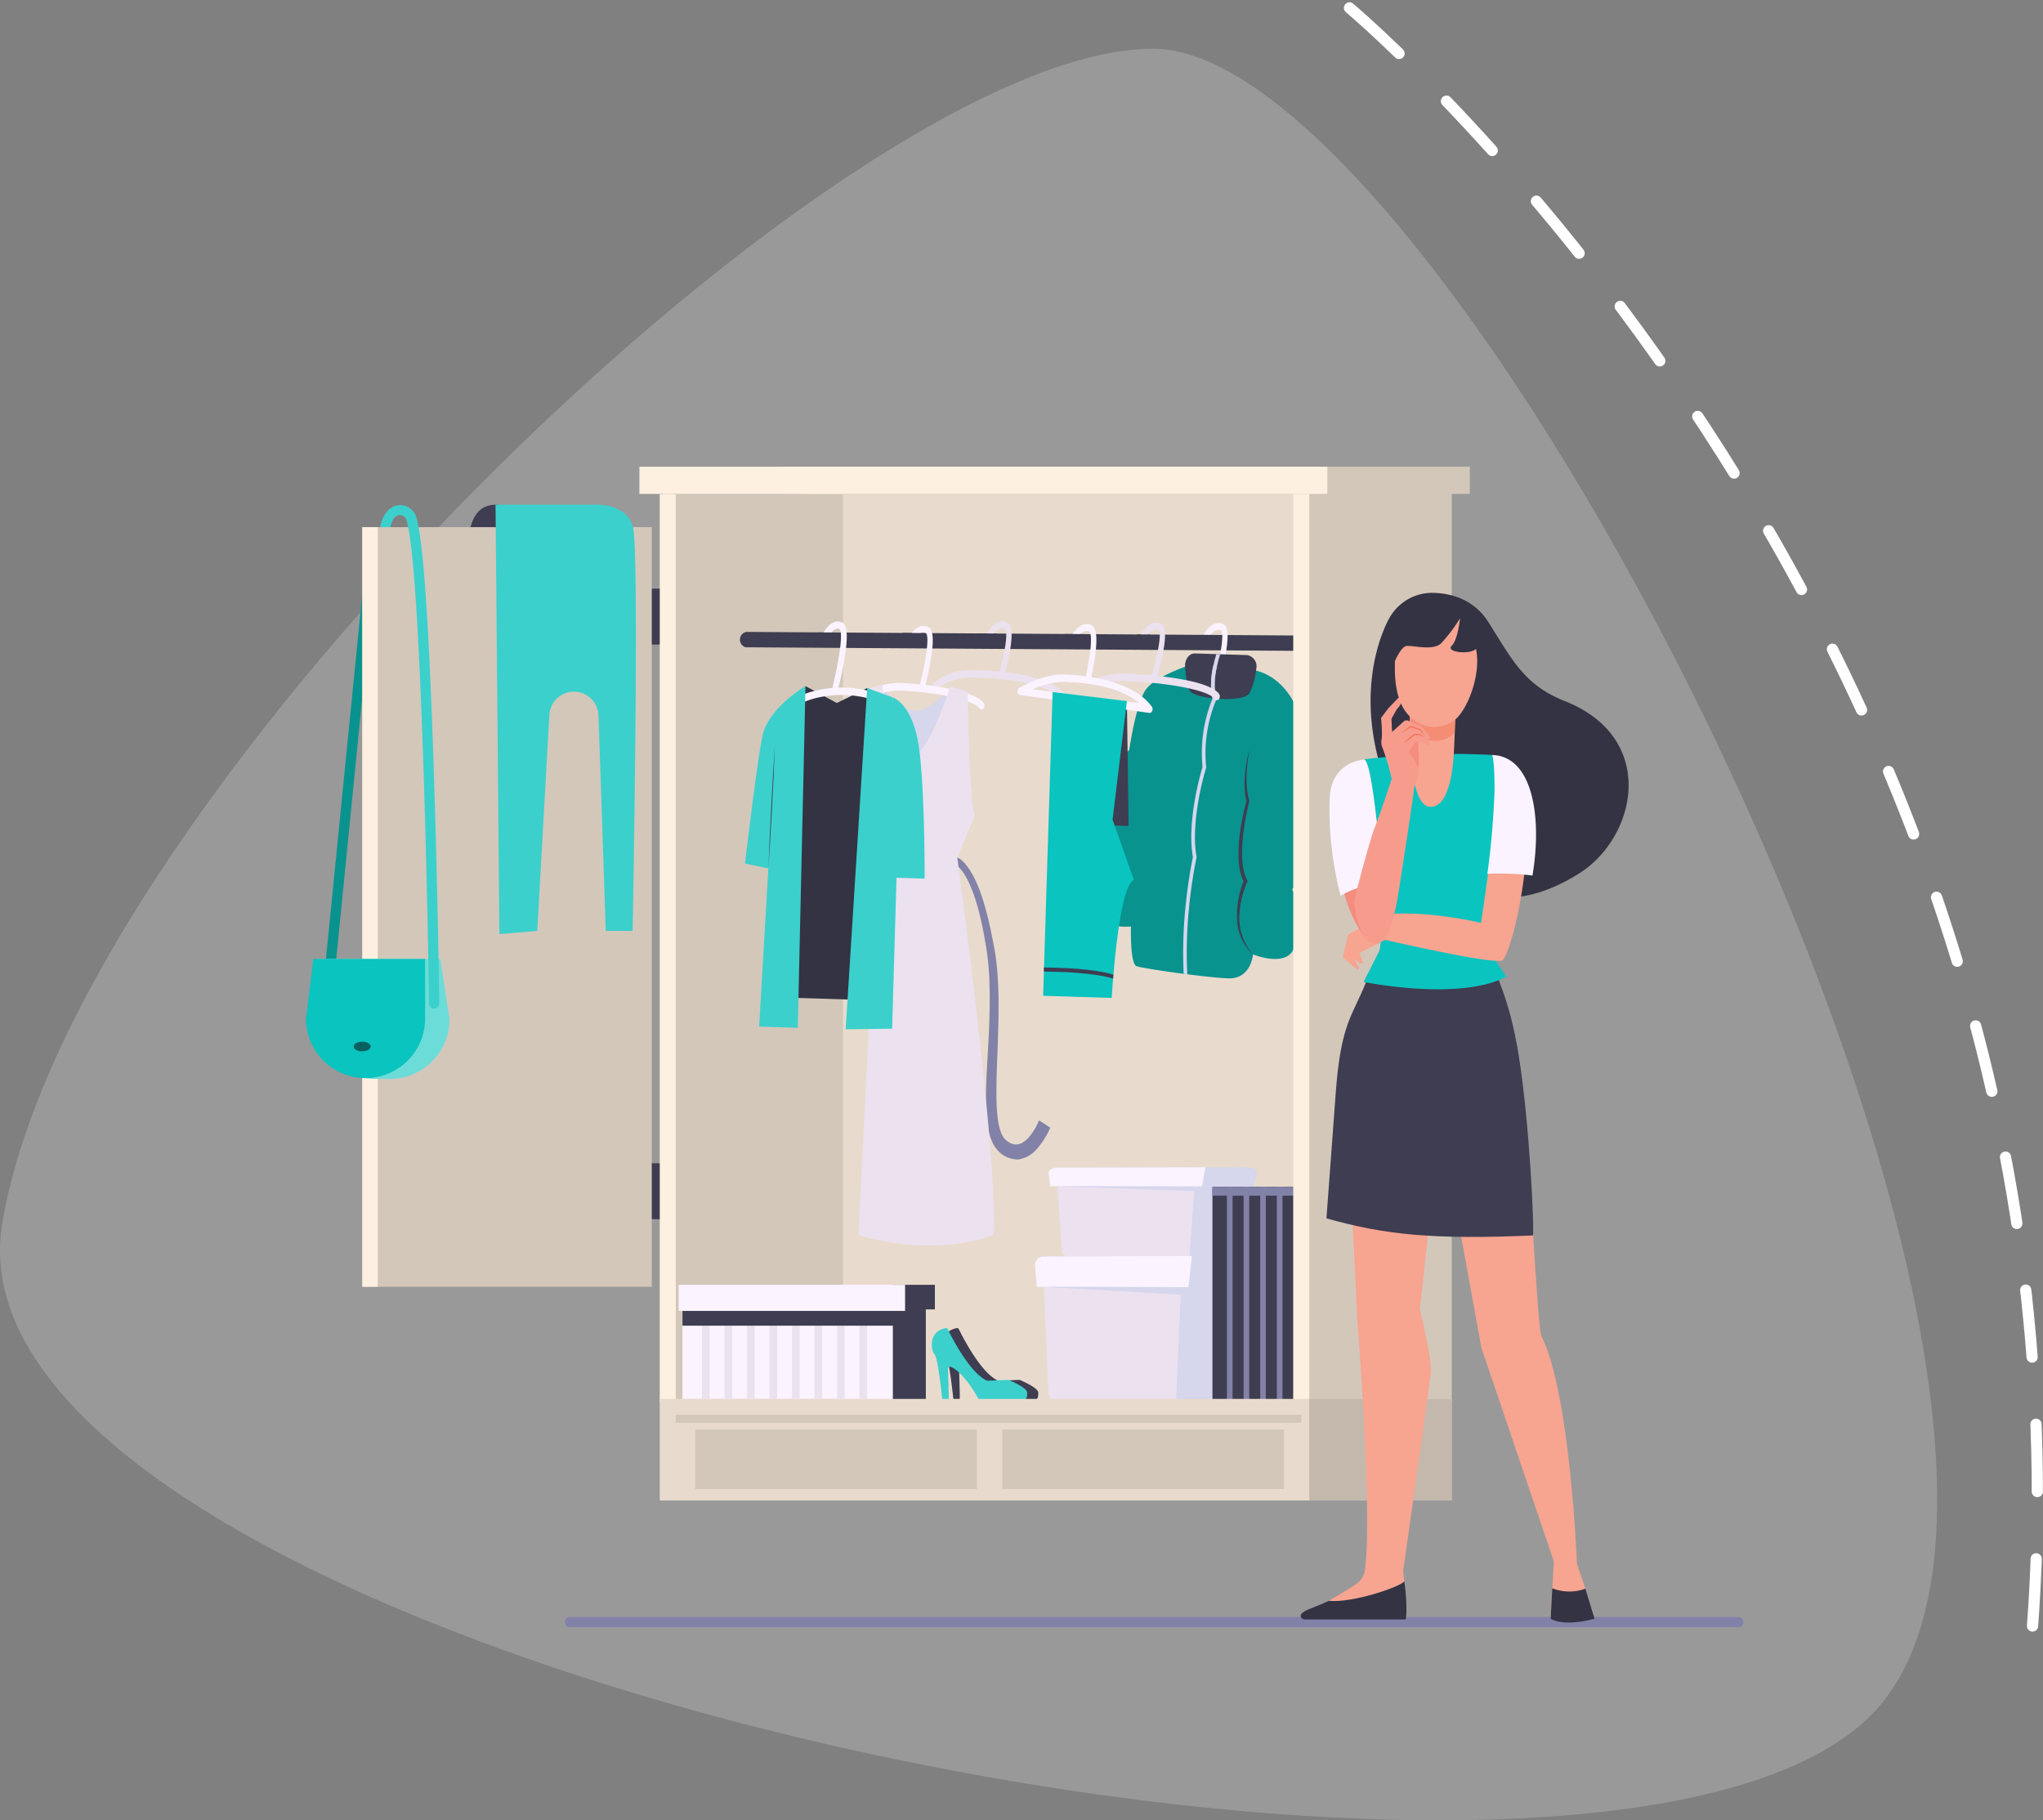 <svg xmlns="http://www.w3.org/2000/svg" width="364.384" height="324.644" viewBox="0 0 364.384 324.644">
  <rect x="0" y="0" width="364.384" height="324.644" fill="#808080" stroke="none"/>
  <g id="Grupo_54482" data-name="Grupo 54482" transform="translate(-104.418 -1817.533)">
    <g id="Grupo_54482-2" data-name="Grupo 54482">
      <path id="Trazado_100598" data-name="Trazado 100598" d="M310.267,1826.224c53.613.472,175.628,241.182,129.41,295.531S91.67,2113.238,104.836,2035.6,256.655,1825.754,310.267,1826.224Z" fill="#fff" opacity="0.2" style="isolation: isolate"/>
      <path id="Trazado_100599" data-name="Trazado 100599" d="M345.114,1818.942s137.338,115.082,121.393,293.946" fill="none" stroke="#fff" stroke-linecap="round" stroke-linejoin="round" stroke-width="2" stroke-dasharray="12"/>
    </g>
    <g id="Grupo_54510" data-name="Grupo 54510">
      <path id="Trazado_102309" data-name="Trazado 102309" d="M414.462,2107.752H206.072a.914.914,0,1,1,0-1.829h208.39a.914.914,0,0,1,0,1.829Z" fill="#8282a8"/>
      <g id="Grupo_54483" data-name="Grupo 54483">
        <rect id="Rectángulo_5409" data-name="Rectángulo 5409" width="73.739" height="1.825" transform="translate(162.312 1990.99) rotate(-84.313)" fill="#08938f"/>
      </g>
      <g id="Grupo_54503" data-name="Grupo 54503">
        <path id="Trazado_102310" data-name="Trazado 102310" d="M188.123,1913.111s.1-5.558,4.674-5.558,4.633,8.174,4.633,8.174Z" fill="#3e3d51"/>
        <rect id="Rectángulo_5410" data-name="Rectángulo 5410" width="4.29" height="9.973" transform="translate(218.463 1922.518)" fill="#3e3d51"/>
        <rect id="Rectángulo_5411" data-name="Rectángulo 5411" width="4.29" height="9.973" transform="translate(218.463 2024.998)" fill="#3e3d51"/>
        <path id="Trazado_102311" data-name="Trazado 102311" d="M366.568,1900.77H243.876v4.85h4.29v161.87H363.35V1905.62h3.218Z" fill="#d3c7ba"/>
        <rect id="Rectángulo_5412" data-name="Rectángulo 5412" width="51.632" height="135.479" transform="translate(169.036 1911.548)" fill="#d3c7ba"/>
        <rect id="Rectángulo_5413" data-name="Rectángulo 5413" width="2.748" height="135.479" transform="translate(169.036 1911.548)" fill="#fdf0e0"/>
        <rect id="Rectángulo_5414" data-name="Rectángulo 5414" width="115.183" height="162.082" transform="translate(222.753 1905.657)" fill="#e8dbcd"/>
        <path id="Trazado_102312" data-name="Trazado 102312" d="M275.422,2054.569c.614,1.263,3.889,7.762,6.975,9.194.126.059,3.813-.171,3.942-.114,3.447,1.546,3.253,2.111,3.26,2.406.005.247-.014.913-.344,1.019-.594.192-2.561.268-8.054.146a.315.315,0,0,1-.273-.166c-2.644-4.878-5.47-6.538-5.446-5.442.127,5.675.265,5.81-.188,5.82-.227-.031-.781.152-.826-.273-.151-1.415-.829-7.541-1.383-8.071-.612-.585-1.235-4.09,1.992-4.693A.318.318,0,0,1,275.422,2054.569Z" fill="#3e3d51"/>
        <path id="Trazado_102313" data-name="Trazado 102313" d="M273.444,2054.569c.613,1.263,3.889,7.762,6.974,9.194.127.059,3.813-.171,3.942-.114,3.448,1.546,3.254,2.111,3.26,2.406.006.247-.013.913-.343,1.019-.594.192-2.561.268-8.054.146a.318.318,0,0,1-.274-.166c-2.644-4.878-5.47-6.538-5.445-5.442.127,5.675.265,5.81-.188,5.82-.227-.031-.781.152-.827-.273-.15-1.415-.829-7.541-1.382-8.071-.612-.585-1.236-4.09,1.992-4.693A.319.319,0,0,1,273.444,2054.569Z" fill="#3bd0cc"/>
        <rect id="Rectángulo_5415" data-name="Rectángulo 5415" width="32.549" height="162.082" transform="translate(222.232 1905.657)" fill="#d3c7ba"/>
        <rect id="Rectángulo_5416" data-name="Rectángulo 5416" width="122.692" height="4.85" transform="translate(218.463 1900.77)" fill="#fdf0e0"/>
        <rect id="Rectángulo_5417" data-name="Rectángulo 5417" width="2.856" height="162.082" transform="translate(222.09 1905.657)" fill="#fdf0e0"/>
        <g id="Grupo_54488" data-name="Grupo 54488">
          <g id="Grupo_54484" data-name="Grupo 54484">
            <path id="Trazado_102314" data-name="Trazado 102314" d="M292.86,2025.775l34.229-.067c.911,0,1.609.531,1.473,1.123l-.53,2.3-1.715,0-1.034,11.553c-.056.619-.834,1.1-1.776,1.1H296.186l-1.136-12.7-1.616,0Z" fill="#d6d6ed"/>
            <path id="Trazado_102315" data-name="Trazado 102315" d="M295.6,2041.779h20.97l1.124-15.764H292.78l1.045,14.668C293.869,2041.3,294.651,2041.779,295.6,2041.779Z" fill="#ece1ef"/>
            <path id="Trazado_102316" data-name="Trazado 102316" d="M291.751,2029.088l27.048.047.617-3.421-26.5.067c-.871,0-1.551.493-1.474,1.063Z" fill="#fbf3ff"/>
            <path id="Trazado_102317" data-name="Trazado 102317" d="M318.8,2029.135l-25.8-.047,24.98.9Z" fill="#d6d6ed"/>
          </g>
          <g id="Grupo_54487" data-name="Grupo 54487">
            <g id="Grupo_54485" data-name="Grupo 54485">
              <path id="Trazado_102318" data-name="Trazado 102318" d="M290.445,2041.623l34.23-.11a1.561,1.561,0,0,1,1.473,1.833l-.53,3.746-1.716,0-1.034,18.854a1.837,1.837,0,0,1-1.775,1.8H293.772l-1.136-20.72-1.616,0Z" fill="#d6d6ed"/>
              <path id="Trazado_102319" data-name="Trazado 102319" d="M293.188,2067.739h20.97l1.123-25.726H290.366l1.045,23.937A1.823,1.823,0,0,0,293.188,2067.739Z" fill="#ece1ef"/>
              <path id="Trazado_102320" data-name="Trazado 102320" d="M289.337,2047.028l27.048.077.617-5.582-26.5.109a1.553,1.553,0,0,0-1.473,1.735Z" fill="#fbf3ff"/>
              <path id="Trazado_102321" data-name="Trazado 102321" d="M316.385,2047.1l-25.8-.077,24.98,1.463Z" fill="#d6d6ed"/>
            </g>
            <g id="Grupo_54486" data-name="Grupo 54486">
              <rect id="Rectángulo_5418" data-name="Rectángulo 5418" width="16.291" height="38.543" transform="translate(336.959 2067.736) rotate(180)" fill="#3e3d51"/>
              <rect id="Rectángulo_5419" data-name="Rectángulo 5419" width="1.005" height="38.543" transform="translate(335.12 2029.194)" fill="#f7cc7f"/>
              <rect id="Rectángulo_5420" data-name="Rectángulo 5420" width="1.005" height="38.543" transform="translate(332.153 2029.194)" fill="#8282a8"/>
              <rect id="Rectángulo_5421" data-name="Rectángulo 5421" width="1.005" height="38.543" transform="translate(329.186 2029.194)" fill="#8282a8"/>
              <rect id="Rectángulo_5422" data-name="Rectángulo 5422" width="1.005" height="38.543" transform="translate(326.219 2029.194)" fill="#8282a8"/>
              <rect id="Rectángulo_5423" data-name="Rectángulo 5423" width="1.005" height="38.543" transform="translate(323.252 2029.194)" fill="#8282a8"/>
              <rect id="Rectángulo_5424" data-name="Rectángulo 5424" width="16.289" height="1.589" transform="translate(320.67 2029.192)" fill="#8282a8"/>
            </g>
          </g>
        </g>
        <g id="Grupo_54501" data-name="Grupo 54501">
          <path id="Trazado_102322" data-name="Trazado 102322" d="M335.411,1930.869l-57.462-.373-40.432-.263a1.411,1.411,0,0,0-.1,2.741l.067,0,97.893.635a1.271,1.271,0,0,0,1.131-1.364A1.253,1.253,0,0,0,335.411,1930.869Z" fill="#3e3d51"/>
          <g id="Grupo_54489" data-name="Grupo 54489">
            <path id="Trazado_102323" data-name="Trazado 102323" d="M268.775,1940.466a.661.661,0,0,1-.3-.775c.744-2.847,1.728-7.836,1.206-9.1a.428.428,0,0,0-.122-.179c-1.3-.472-2.315,1.61-2.326,1.63a.425.425,0,0,1-.665.186.72.72,0,0,1-.145-.846c.058-.116,1.443-2.824,3.433-2.1a1.2,1.2,0,0,1,.677.734c.4.965.32,2.913-.24,5.956-.4,2.152-.884,4.027-.9,4.106C269.3,1940.4,269.027,1940.572,268.775,1940.466Z" fill="#fbf3ff"/>
          </g>
          <g id="Grupo_54490" data-name="Grupo 54490">
            <path id="Trazado_102324" data-name="Trazado 102324" d="M298.309,1939.3a.647.647,0,0,1-.319-.762c.005-.02.5-2.12.8-4.263.419-3.067.115-4.043-.1-4.131-1.294-.519-2.388,1.477-2.4,1.5a.424.424,0,0,1-.67.166.722.722,0,0,1-.121-.853c.061-.114,1.521-2.773,3.489-1.984.974.391,1.213,2.141.753,5.509-.3,2.218-.8,4.315-.823,4.4C298.833,1939.2,298.564,1939.392,298.309,1939.3Z" fill="#fbf3ff"/>
          </g>
          <g id="Grupo_54491" data-name="Grupo 54491">
            <path id="Trazado_102325" data-name="Trazado 102325" d="M321.128,1939.929a.666.666,0,0,1-.282-.786c.823-2.82,1.948-7.773,1.461-9.057-.043-.113-.077-.127-.088-.131-1.294-.519-2.387,1.478-2.4,1.5a.424.424,0,0,1-.67.166.723.723,0,0,1-.122-.853c.061-.113,1.521-2.773,3.49-1.983a1.21,1.21,0,0,1,.656.757c.75,1.978-.857,8.065-1.427,10.018A.467.467,0,0,1,321.128,1939.929Z" fill="#fbf3ff"/>
          </g>
          <path id="Trazado_102326" data-name="Trazado 102326" d="M261.757,1939.9s3.806,5.487,7.128,4.2a10.79,10.79,0,0,0,4.994-4.124l3.136.886-10.709,16.762-7.832-17.016Z" fill="#d6d6ed"/>
          <g id="Grupo_54492" data-name="Grupo 54492">
            <path id="Trazado_102327" data-name="Trazado 102327" d="M335.124,1961.549a9.691,9.691,0,0,0,1.663-5.256l.162-5.507c.215-7.342-4.185-13.461-9.889-13.863l-.1-.025s-9.812-1.082-10.409-.775-5.769,1.977-7.615,4.192-3.1,10.91-3.1,10.91-3.093,3.778-3.75,6.467a20.352,20.352,0,0,0-.184,6.255,37.172,37.172,0,0,1-.854,6.363c-.767,3.383-.246,10.285.663,11.52s4.423.955,4.423.955-.186,6.3.906,7.019c.591.386,12.511,2.091,16.514,2.215s4.353-4.266,4.353-4.266,6.167,2.529,7.382-1.333a14.45,14.45,0,0,0-.4-10.306C338.211,1972.481,337.667,1965.9,335.124,1961.549Z" fill="#08938f"/>
            <path id="Trazado_102328" data-name="Trazado 102328" d="M317.532,1934.073c-1.016-.032-1.832,1.083-1.741,2.373.117,1.661.362,3.653.909,4.395.975,1.325,9.395,2.117,10.56.328a12.373,12.373,0,0,0,1.21-4.3,2.037,2.037,0,0,0-1.6-2.5Z" fill="#3e3d51"/>
            <path id="Trazado_102329" data-name="Trazado 102329" d="M320.817,1936.292a13.1,13.1,0,0,0-.131,5.829,25.489,25.489,0,0,0-1.786,12.2c-.325,1.073-2.841,9.716-1.718,16.067a86.546,86.546,0,0,0-1.319,8.845,80.294,80.294,0,0,0-.33,11.98l.649.084a78.856,78.856,0,0,1,.317-11.957,83.844,83.844,0,0,1,1.323-8.841l.023-.1-.019-.1c-.852-4.637.409-11.562,1.731-15.875l-.009-.1a24.79,24.79,0,0,1,1.853-12.127l-.062-.194a11.981,11.981,0,0,1,.134-5.645Z" fill="#d6d6ed"/>
            <path id="Trazado_102330" data-name="Trazado 102330" d="M322.116,1934.215l-.751-.023c-.268.842-1.488,4.964-.695,7.872.235.027.474.051.715.071l-.046-.141c-.869-2.7.474-7.044.646-7.58Z" fill="#d6d6ed"/>
            <path id="Trazado_102331" data-name="Trazado 102331" d="M325.541,1979.852a16.4,16.4,0,0,1,1.406-5.2l-.115-.21c-1.738-3.173-.516-10.3.4-13.969l.03-.119c0-.01-1.166-2.772.008-9.131-.7,2.513-1.268,6.472-.528,9.154-1.1,3.906-2.308,10.865-.517,14.326a16.032,16.032,0,0,0-1.157,6.953,8.782,8.782,0,0,0,2.835,6.1A9.936,9.936,0,0,1,325.541,1979.852Z" fill="#3e3d51"/>
          </g>
          <g id="Grupo_54493" data-name="Grupo 54493">
            <path id="Trazado_102332" data-name="Trazado 102332" d="M309.979,1939.065a.673.673,0,0,1-.265-.8c1.248-3.933,1.947-8.105,1.344-8.347-1.293-.519-2.388,1.478-2.4,1.5a.424.424,0,0,1-.67.166.723.723,0,0,1-.122-.853c.061-.113,1.522-2.773,3.49-1.983a1.264,1.264,0,0,1,.678.79c.7,1.907-.844,7.33-1.43,9.177C310.527,1938.964,310.227,1939.189,309.979,1939.065Z" fill="#ece1ef"/>
          </g>
          <g id="Grupo_54494" data-name="Grupo 54494">
            <path id="Trazado_102333" data-name="Trazado 102333" d="M321.083,1942.207c-1.445-1.962-10.788-3.047-15.469-3.192a11.5,11.5,0,0,0-4.775.642c-.244.2-.792-.046-.943-.355s-.379-.491-.134-.687a14.407,14.407,0,0,1,5.891-.924c.139,0,13.918.515,16.191,3.6a.8.8,0,0,1-.028.936A.444.444,0,0,1,321.083,1942.207Z" fill="#ece1ef"/>
          </g>
          <g id="Grupo_54496" data-name="Grupo 54496">
            <g id="Grupo_54495" data-name="Grupo 54495">
              <path id="Trazado_102334" data-name="Trazado 102334" d="M293.822,1942.61c-1.785-3.144-10.221-4.237-16.9-4.218a9.353,9.353,0,0,0-5.561,2.167.452.452,0,0,1-.723-.159.785.785,0,0,1,.126-.922,10.121,10.121,0,0,1,6.159-2.41c15.123-.044,18.818,4.583,17.626,5.688A.451.451,0,0,1,293.822,1942.61Z" fill="#ece1ef"/>
            </g>
            <path id="Trazado_102335" data-name="Trazado 102335" d="M279.115,1943.863c-1.855-2.271-12.046-3.182-14.891-3.174a11.848,11.848,0,0,0-6.307,2.359.468.468,0,0,1-.729-.22.791.791,0,0,1,.175-.93,12.628,12.628,0,0,1,6.862-2.561c2.8-.008,13.4.821,15.626,3.548a.815.815,0,0,1,.014.956A.454.454,0,0,1,279.115,1943.863Z" fill="#fbf3ff"/>
          </g>
          <path id="Trazado_102336" data-name="Trazado 102336" d="M301.487,1964.707l4.225.131-.3-22.26s-2.194,1.033-2.655.406S301.487,1964.707,301.487,1964.707Z" fill="#3e3d51"/>
          <g id="Grupo_54497" data-name="Grupo 54497">
            <path id="Trazado_102337" data-name="Trazado 102337" d="M309.409,1944.676l-23.069-3.187c-.523-.072-.629-.985-.145-1.261.179-.1,4.426-2.514,7.841-2.408,4.848.15,12.515,1.259,15.816,5.741C310.18,1944.007,309.888,1944.742,309.409,1944.676Zm-20.816-4.209,18.986,2.45c-3.824-3.3-10.524-3.678-13.582-3.773A13.843,13.843,0,0,0,288.593,1940.467Z" fill="#fbf3ff"/>
          </g>
          <path id="Trazado_102338" data-name="Trazado 102338" d="M292.16,1940.953l-1.691,54.179,12.228.379s1.143-19.982,3.955-21.031l-3.8-10.765,2.558-21.137Z" fill="#0ac4bf"/>
          <path id="Trazado_102339" data-name="Trazado 102339" d="M290.6,1990.808c2.943.024,9.045.208,12.34,1.264.018-.229.038-.465.059-.71-3.437-1.074-9.441-1.254-12.377-1.274Z" fill="#3e3d51"/>
          <g id="Grupo_54498" data-name="Grupo 54498">
            <path id="Trazado_102340" data-name="Trazado 102340" d="M282.8,1938.551c-.249-.115-.383-.2-.289-.52.737-2.514,1.731-6.965,1.261-8.207-.052-.136-.1-.154-.117-.162-1.293-.519-2.387,1.478-2.4,1.5a.424.424,0,0,1-.67.166.721.721,0,0,1-.121-.852c.061-.114,1.521-2.774,3.49-1.984a1.266,1.266,0,0,1,.684.789c.361.953.257,2.75-.316,5.495-.4,1.937-.892,3.6-.912,3.674C283.314,1938.766,283.045,1938.667,282.8,1938.551Z" fill="#ece1ef"/>
          </g>
          <path id="Trazado_102341" data-name="Trazado 102341" d="M289.745,2017.34a11.8,11.8,0,0,1-.755,1.513c-1.446,2.449-3.217,3.74-5.187,1.981l-.055-.052c-3.628-3.531.359-22.238-2.067-34.545-.259-1.2-1.526-9.006-4.018-13.087.021.033-1.212-2.13-2.358-2.6.01,0-.142-.072-.153-.077l-4.959,2.549,1.07,2.517,3.929-3.543c.715.557,3.226,3.152,4.969,13.625a49.479,49.479,0,0,1,.753,7.963c.329,12.857-2.5,25.168,1.613,29.28a4.74,4.74,0,0,0,3.486,1.453,5.3,5.3,0,0,0,3.329-1.869l.173-.194a14.275,14.275,0,0,0,2.229-3.607ZM275,1971.855Z" fill="#8282a8"/>
          <path id="Trazado_102342" data-name="Trazado 102342" d="M261.758,1939.594s1.889,14.54,5.211,13.259,6.91-12.868,6.91-12.868l3.136.886s.286,20.816,1.285,22.091l-3.149,7.465s7.3,53.546,6.51,67.314c0,0-9.569,4.285-24.132.071,0,0,2.418-47.72,2.822-57.064.288-6.671.8-10.882.186-17.315-1.019-10.732-2.063-22.816-2.063-22.816Z" fill="#ece1ef"/>
          <path id="Trazado_102343" data-name="Trazado 102343" d="M253.669,1942.913l-5.586-3.012-5.359,8.522-2.22,46.9,20.732.643.467-53.792-2.614-1.927Z" fill="#333343"/>
          <g id="Grupo_54499" data-name="Grupo 54499">
            <path id="Trazado_102344" data-name="Trazado 102344" d="M253.126,1941.4a.7.7,0,0,1-.332-.83c.006-.026.669-2.636,1.142-5.333.859-4.9.294-5.45.288-5.454-1.15-.669-2.314,1.725-2.325,1.749a.466.466,0,0,1-.712.239.765.765,0,0,1-.178-.905c.062-.134,1.552-3.266,3.58-2.328,1,.463,1.121,2.575.382,6.846-.485,2.806-1.184,5.553-1.191,5.581C253.692,1941.318,253.4,1941.512,253.126,1941.4Z" fill="#fbf3ff"/>
          </g>
          <g id="Grupo_54500" data-name="Grupo 54500">
            <path id="Trazado_102345" data-name="Trazado 102345" d="M245.191,1943.509a.77.77,0,0,1,.2-.9,14.223,14.223,0,0,1,4.553-1.919,20.11,20.11,0,0,1,11.9.843.7.7,0,0,1,.347.819c-.082.351-.372.554-.647.453a19.312,19.312,0,0,0-11.368-.828,13.679,13.679,0,0,0-4.289,1.784A.462.462,0,0,1,245.191,1943.509Z" fill="#fbf3ff"/>
          </g>
          <path id="Trazado_102346" data-name="Trazado 102346" d="M248.083,1939.9s-6.056,3.52-7.5,8.218c-.875,2.849-3.288,23.429-3.288,23.429l4.172.868.7-12.038-2.35,40.246,6.892.214Z" fill="#3bd0cc"/>
          <path id="Trazado_102347" data-name="Trazado 102347" d="M259.088,1940.241l-3.84,60.86,8.287-.1,1.1-37.588-.988-21.488Z" fill="#3bd0cc"/>
          <path id="Trazado_102348" data-name="Trazado 102348" d="M269.339,1974.236s.051-18.86-1.322-25.149-4.366-7.162-4.366-7.162-.52,17.694-.491,21.757c.014,1.986.175,10.368.175,10.368Z" fill="#3bd0cc"/>
          <path id="Trazado_102349" data-name="Trazado 102349" d="M318.719,1930.751l1.873.012-.74,1.7-1.345-.042Z" fill="#3e3d51"/>
          <path id="Trazado_102350" data-name="Trazado 102350" d="M307.221,1930.677l2.227.015-.613,1.509a9.132,9.132,0,0,1-1.651-.218C307.187,1931.88,307.221,1930.677,307.221,1930.677Z" fill="#3e3d51"/>
          <path id="Trazado_102351" data-name="Trazado 102351" d="M294.4,1930.6l3.446.022-1.012,2.211-2.268-.391Z" fill="#3e3d51"/>
          <path id="Trazado_102352" data-name="Trazado 102352" d="M282.181,1930.523l-.655,1.59-1.892.249-.927-1.864Z" fill="#3e3d51"/>
          <path id="Trazado_102353" data-name="Trazado 102353" d="M265.316,1930.41l4.142.031-1.56,1.869-1.866.181Z" fill="#3e3d51"/>
          <path id="Trazado_102354" data-name="Trazado 102354" d="M250.433,1930.322l2.758.014-.946,1.681-2.283.254Z" fill="#3e3d51"/>
          <path id="Trazado_102355" data-name="Trazado 102355" d="M242.632,1950.37c-.19,5.744-.863,17.916-1.163,22.045C241.6,1968.474,242.2,1956.364,242.632,1950.37Z" fill="#3e3d51"/>
        </g>
        <rect id="Rectángulo_5425" data-name="Rectángulo 5425" width="2.857" height="162.082" transform="translate(335.079 1905.657)" fill="#fdf0e0"/>
        <rect id="Rectángulo_5426" data-name="Rectángulo 5426" width="141.238" height="18.117" transform="translate(222.09 2067.024)" fill="#e8dbcd"/>
        <g id="Grupo_54502" data-name="Grupo 54502">
          <rect id="Rectángulo_5427" data-name="Rectángulo 5427" width="37.53" height="17.253" transform="translate(263.668 2067.024) rotate(180)" fill="#fbf3ff"/>
          <rect id="Rectángulo_5428" data-name="Rectángulo 5428" width="5.879" height="17.253" transform="translate(263.668 2049.771)" fill="#3e3d51"/>
          <rect id="Rectángulo_5429" data-name="Rectángulo 5429" width="7.494" height="4.383" transform="translate(271.162 2051.061) rotate(180)" fill="#3e3d51"/>
          <rect id="Rectángulo_5430" data-name="Rectángulo 5430" width="1.359" height="17.253" transform="translate(257.715 2049.771)" fill="#ece1ef"/>
          <rect id="Rectángulo_5431" data-name="Rectángulo 5431" width="1.359" height="17.253" transform="translate(253.703 2049.771)" fill="#ece1ef"/>
          <rect id="Rectángulo_5432" data-name="Rectángulo 5432" width="1.359" height="17.253" transform="translate(249.691 2049.771)" fill="#ece1ef"/>
          <rect id="Rectángulo_5433" data-name="Rectángulo 5433" width="1.359" height="17.253" transform="translate(245.679 2049.771)" fill="#ece1ef"/>
          <rect id="Rectángulo_5434" data-name="Rectángulo 5434" width="1.359" height="17.253" transform="translate(241.668 2049.771)" fill="#ece1ef"/>
          <rect id="Rectángulo_5435" data-name="Rectángulo 5435" width="1.359" height="17.253" transform="translate(237.656 2049.771)" fill="#ece1ef"/>
          <rect id="Rectángulo_5436" data-name="Rectángulo 5436" width="1.359" height="17.253" transform="translate(233.644 2049.771)" fill="#ece1ef"/>
          <rect id="Rectángulo_5437" data-name="Rectángulo 5437" width="1.359" height="17.253" transform="translate(229.632 2049.771)" fill="#ece1ef"/>
          <rect id="Rectángulo_5438" data-name="Rectángulo 5438" width="37.527" height="0.711" transform="translate(226.141 2049.771)" fill="#f7cc7f"/>
          <rect id="Rectángulo_5439" data-name="Rectángulo 5439" width="40.467" height="4.197" transform="translate(266.607 2053.967) rotate(180)" fill="#3e3d51"/>
          <rect id="Rectángulo_5440" data-name="Rectángulo 5440" width="40.384" height="4.654" transform="translate(265.845 2051.332) rotate(180)" fill="#fbf3ff"/>
        </g>
        <rect id="Rectángulo_5441" data-name="Rectángulo 5441" width="25.392" height="18.117" transform="translate(337.936 2067.024)" fill="#c4b8ad"/>
        <rect id="Rectángulo_5442" data-name="Rectángulo 5442" width="111.56" height="1.434" transform="translate(224.947 2069.848)" fill="#d3c7ba"/>
        <rect id="Rectángulo_5443" data-name="Rectángulo 5443" width="50.236" height="10.585" transform="translate(228.407 2072.5)" fill="#d3c7ba"/>
        <rect id="Rectángulo_5444" data-name="Rectángulo 5444" width="50.236" height="10.585" transform="translate(283.187 2072.5)" fill="#d3c7ba"/>
      </g>
      <g id="Grupo_54506" data-name="Grupo 54506">
        <path id="Trazado_102356" data-name="Trazado 102356" d="M362.184,2009.435l-4.527,41.653s2.213,8.809,1.946,11.311-4.921,35.33-4.921,35.33l.2,1.842.005,5.437H337.607a77.3,77.3,0,0,0,8.8-5.032,3.653,3.653,0,0,0,1.465-2.607c1.37-10.118-1.34-43.867-1.34-43.867l-2.134-43.932Z" fill="#f7a491"/>
        <path id="Trazado_102357" data-name="Trazado 102357" d="M376.067,2018.2c.976.254,2.478,36.068,3.286,37.656,5.122,10.063,6.34,40.658,6.34,40.658l1.488,4.357,1.6,5.343s-5.116,1.4-7.8-.124l.3-5.268.273-4.816-12.924-38.117-7.072-38.88Z" fill="#f7a491"/>
        <path id="Trazado_102358" data-name="Trazado 102358" d="M381.276,2100.8a8.277,8.277,0,0,0,5.906.069l1.638,5.362s-5.151,1.526-7.833,0Z" fill="#333343"/>
        <path id="Trazado_102359" data-name="Trazado 102359" d="M355.062,2106.358H337.1c-.664-.061-.826-.62-.6-.964.474-.71,2.569-1.23,4.924-2.36,4.13.448,12.8-2.488,13.45-3.474C355.258,2101.536,355.431,2106.274,355.062,2106.358Z" fill="#333343"/>
        <path id="Trazado_102360" data-name="Trazado 102360" d="M341,2034.825l1.666-22.5c.921-12.36,2.96-13.51,5.415-19.676l2.907-6.089c1.7.612,19.212,1.074,19.237,1.194.722,3.542,3.376,7.341,5.086,18.132,1.941,12.249,2.75,30.555,2.525,31.989C359.995,2038.633,351.487,2037.777,341,2034.825Z" fill="#3e3d51"/>
        <g id="Grupo_54504" data-name="Grupo 54504">
          <path id="Trazado_102361" data-name="Trazado 102361" d="M352.45,1927.379a8.757,8.757,0,0,1,7.151-4.114c5.344-.01,8.52,2.445,10.277,5.218l.17.27c4.052,6.424,6.274,10.97,13.4,13.785,16.73,6.6,12.927,24.355,2.524,30.834-16.506,10.28-26.981.14-32.672-12.061C344.488,1942.409,351.376,1929.043,352.45,1927.379Z" fill="#333343"/>
        </g>
        <path id="Trazado_102362" data-name="Trazado 102362" d="M370.578,1952.183a130.364,130.364,0,0,0-22.945.79c-.864.134,4.194,29.045,2.811,34.127l-2.817,5.555s16.961,3.509,25.486-.929l-4.765-7C369.2,1980.976,374.355,1952.524,370.578,1952.183Z" fill="#0ac4bf"/>
        <path id="Trazado_102363" data-name="Trazado 102363" d="M355.88,1943.81s-.736,17.254,3.519,17.608,4.356-10.16,4.41-11.451l.3-7.029Z" fill="#f7a491"/>
        <path id="Trazado_102364" data-name="Trazado 102364" d="M355.835,1947.479c2.716,3.061,6.655,2.586,8.054.587l.216-5.128-8.225.872S355.815,1945.331,355.835,1947.479Z" fill="#f47458" opacity="0.5" style="mix-blend-mode: multiply;isolation: isolate"/>
        <path id="Trazado_102365" data-name="Trazado 102365" d="M372.285,1988.845c2.1-.655,9.562-33.939-1.164-36.362,0,0,.222,2.858.148,5.909-.18,7.418-2.7,23.731-2.7,23.731s-9.675-2.323-17.3-1.5l-6.4,3.588-.976,4.007s2.316,2.231,2.8,2.231-.8-1.965-.8-1.965,1.192,1.149,1.486.866-.537-1.831-.537-1.831l4.616-2.364S370.183,1989.5,372.285,1988.845Z" fill="#f7a491"/>
        <path id="Trazado_102366" data-name="Trazado 102366" d="M370.578,1952.183s.406,1.018.406,6.209a148.434,148.434,0,0,1-1.279,14.983,47.614,47.614,0,0,1,8.043.31C379.515,1963.1,377.733,1952.412,370.578,1952.183Z" fill="#fbf3ff"/>
        <path id="Trazado_102367" data-name="Trazado 102367" d="M342.235,1960.321c-.091,7.194.83,18.143,5.6,24.347,1.246,1.621,3.63-3.025,3.63-3.025s-1.845-28.97-3.839-28.669C345.8,1953.25,342.31,1954.4,342.235,1960.321Z" fill="#f48c7f"/>
        <path id="Trazado_102368" data-name="Trazado 102368" d="M350.988,1975.1c-.675-8.526-1.983-22.334-3.363-22.126-1.828.276-5.989,1.425-6.064,7.347a61.206,61.206,0,0,0,1.97,16.977,14.914,14.914,0,0,1,5.444-1.947A16.635,16.635,0,0,0,350.988,1975.1Z" fill="#fbf3ff"/>
        <g id="Grupo_54505" data-name="Grupo 54505">
          <path id="Trazado_102369" data-name="Trazado 102369" d="M356.212,1945.535a10.651,10.651,0,0,0-.381,1.482c-.155.849.191,1.681-.483,2.513s1.794,5.811,1.794,5.811a9.686,9.686,0,0,0,.3-3.413c-.225-1.582.06-5.486.4-5.81S356.212,1945.535,356.212,1945.535Z" fill="#f48c7f"/>
          <path id="Trazado_102370" data-name="Trazado 102370" d="M353.844,1941.967l-1.819,1.9-1.292,1.715a22.88,22.88,0,0,1,.138,3.662,2.539,2.539,0,0,0,.121,1.648,38.205,38.205,0,0,1,1.642,5.594s-2.48,7.4-3.05,8.7-3.042,10.311-3.552,12.71c-.34,1.6,1.1,6.965,2.7,7.63,1.558.648,3.4.866,4.921-7.63.384-2.149,2.955-18.928,2.955-19.627s.723-1.465.778-2.924c.065-1.719-1.711-3.668-1.711-3.668l1.167-1.823,1.037-.125s1.127,1.086,1.451.774-.6-1.323-.6-1.323.363.416.665.124-1.391-2.147-1.391-2.147L355.443,1946l-.519.075-2.216,2-.117-2.347.933-1.673S355.253,1942.3,353.844,1941.967Z" fill="#f79c8d"/>
          <path id="Trazado_102371" data-name="Trazado 102371" d="M358.528,1949.076c-.082-.034-.163-.07-.242-.106s-.159-.075-.239-.112-.156-.078-.235-.117-.156-.078-.233-.119l.05.013c-.159.009-.317.016-.475.021s-.317.008-.476.01l.08-.027q-.5.4-1.022.768c-.176.122-.351.244-.531.362s-.36.232-.548.339c.148-.155.3-.3.462-.443s.319-.283.48-.421q.489-.411,1-.8l.037-.027h.043c.159,0,.317.005.476.01s.316.012.475.021h.032l.018.012q.11.072.216.147c.071.05.144.1.214.15s.142.1.211.155S358.46,1949.021,358.528,1949.076Z" fill="#f47458"/>
          <path id="Trazado_102372" data-name="Trazado 102372" d="M358.528,1948.793c-.08-.088-.155-.177-.231-.267l-.223-.272-.217-.275-.212-.279.056.041c-.145-.036-.288-.078-.432-.116s-.287-.08-.43-.121q-.429-.126-.855-.261l.109-.017-.431.276-.437.269c-.148.087-.294.176-.444.259s-.3.168-.453.247c.129-.113.26-.222.393-.328s.269-.211.4-.316l.41-.305.416-.3L356,1947l.062.017q.431.123.856.255c.142.045.284.09.425.137s.284.092.424.142l.04.014.017.027.185.3.18.3.175.3C358.417,1948.587,358.474,1948.689,358.528,1948.793Z" fill="#f47458"/>
        </g>
        <path id="Trazado_102373" data-name="Trazado 102373" d="M354.321,1929.053s-1.121,2.429-1.121,7.488,1.261,7.961,3.712,9.648a6.053,6.053,0,0,0,6.654,0c2.484-1.689,4.9-7.961,4.2-12.414S364.967,1920.553,354.321,1929.053Z" fill="#f7a491"/>
        <path id="Trazado_102374" data-name="Trazado 102374" d="M358.033,1923.96a8.85,8.85,0,0,0-5.007,4.385c-1.541,3.17,0,7.488,0,7.488s1.171-2.834,2.161-3.07,4.772.945,6.278-.506a29.263,29.263,0,0,0,3.362-4.452s-.368,3.828-1.506,4.925,3.431,1.72,4.534.371,1.629,4.216,1.629,4.216.56-7.151-2.977-10.828A9.526,9.526,0,0,0,358.033,1923.96Z" fill="#333343"/>
      </g>
      <path id="Trazado_102375" data-name="Trazado 102375" d="M192.8,1907.553l.688,76.577,6.752-.57,2.16-38.526a4.387,4.387,0,0,1,3.989-4.123h0a4.387,4.387,0,0,1,4.776,4.22l1.3,38.429h4.789s1.261-67.505.061-72.012-7.04-3.995-7.04-3.995Z" fill="#3bd0cc"/>
      <g id="Grupo_54509" data-name="Grupo 54509">
        <g id="Grupo_54507" data-name="Grupo 54507">
          <path id="Trazado_102376" data-name="Trazado 102376" d="M173.956,2009.961h-2.489a10.629,10.629,0,0,1-10.629-10.628v-10.775H182.96l1.625,10.775A10.629,10.629,0,0,1,173.956,2009.961Z" fill="#6cdcd9"/>
          <path id="Trazado_102377" data-name="Trazado 102377" d="M169.612,2009.814h0a10.628,10.628,0,0,1-10.629-10.628l1.32-10.628H180.24v10.628A10.628,10.628,0,0,1,169.612,2009.814Z" fill="#0ac4bf"/>
          <path id="Trazado_102378" data-name="Trazado 102378" d="M170.528,2004.176c0,.477-.678.863-1.515.863s-1.514-.386-1.514-.863.678-.862,1.514-.862S170.528,2003.7,170.528,2004.176Z" fill="#056260"/>
        </g>
        <g id="Grupo_54508" data-name="Grupo 54508">
          <path id="Trazado_102379" data-name="Trazado 102379" d="M181.872,1997.41a.912.912,0,0,1-.925-.9c-.3-19.275-1.072-52.774-2.377-71.962-.214-3.144-.794-11.369-1.639-14.229-.334-1.132-2.294-1.733-2.864,1.226,0,.014-1.848,0-1.848,0,1.049-5.257,5.619-4.6,6.463-1.743.9,3.058,1.478,11.216,1.709,14.622.185,2.723.36,5.709.534,9.128.929,18.279,1.564,44.56,1.847,62.929a.911.911,0,0,1-.9.926Z" fill="#3bd0cc"/>
        </g>
      </g>
    </g>
  </g>
</svg>
